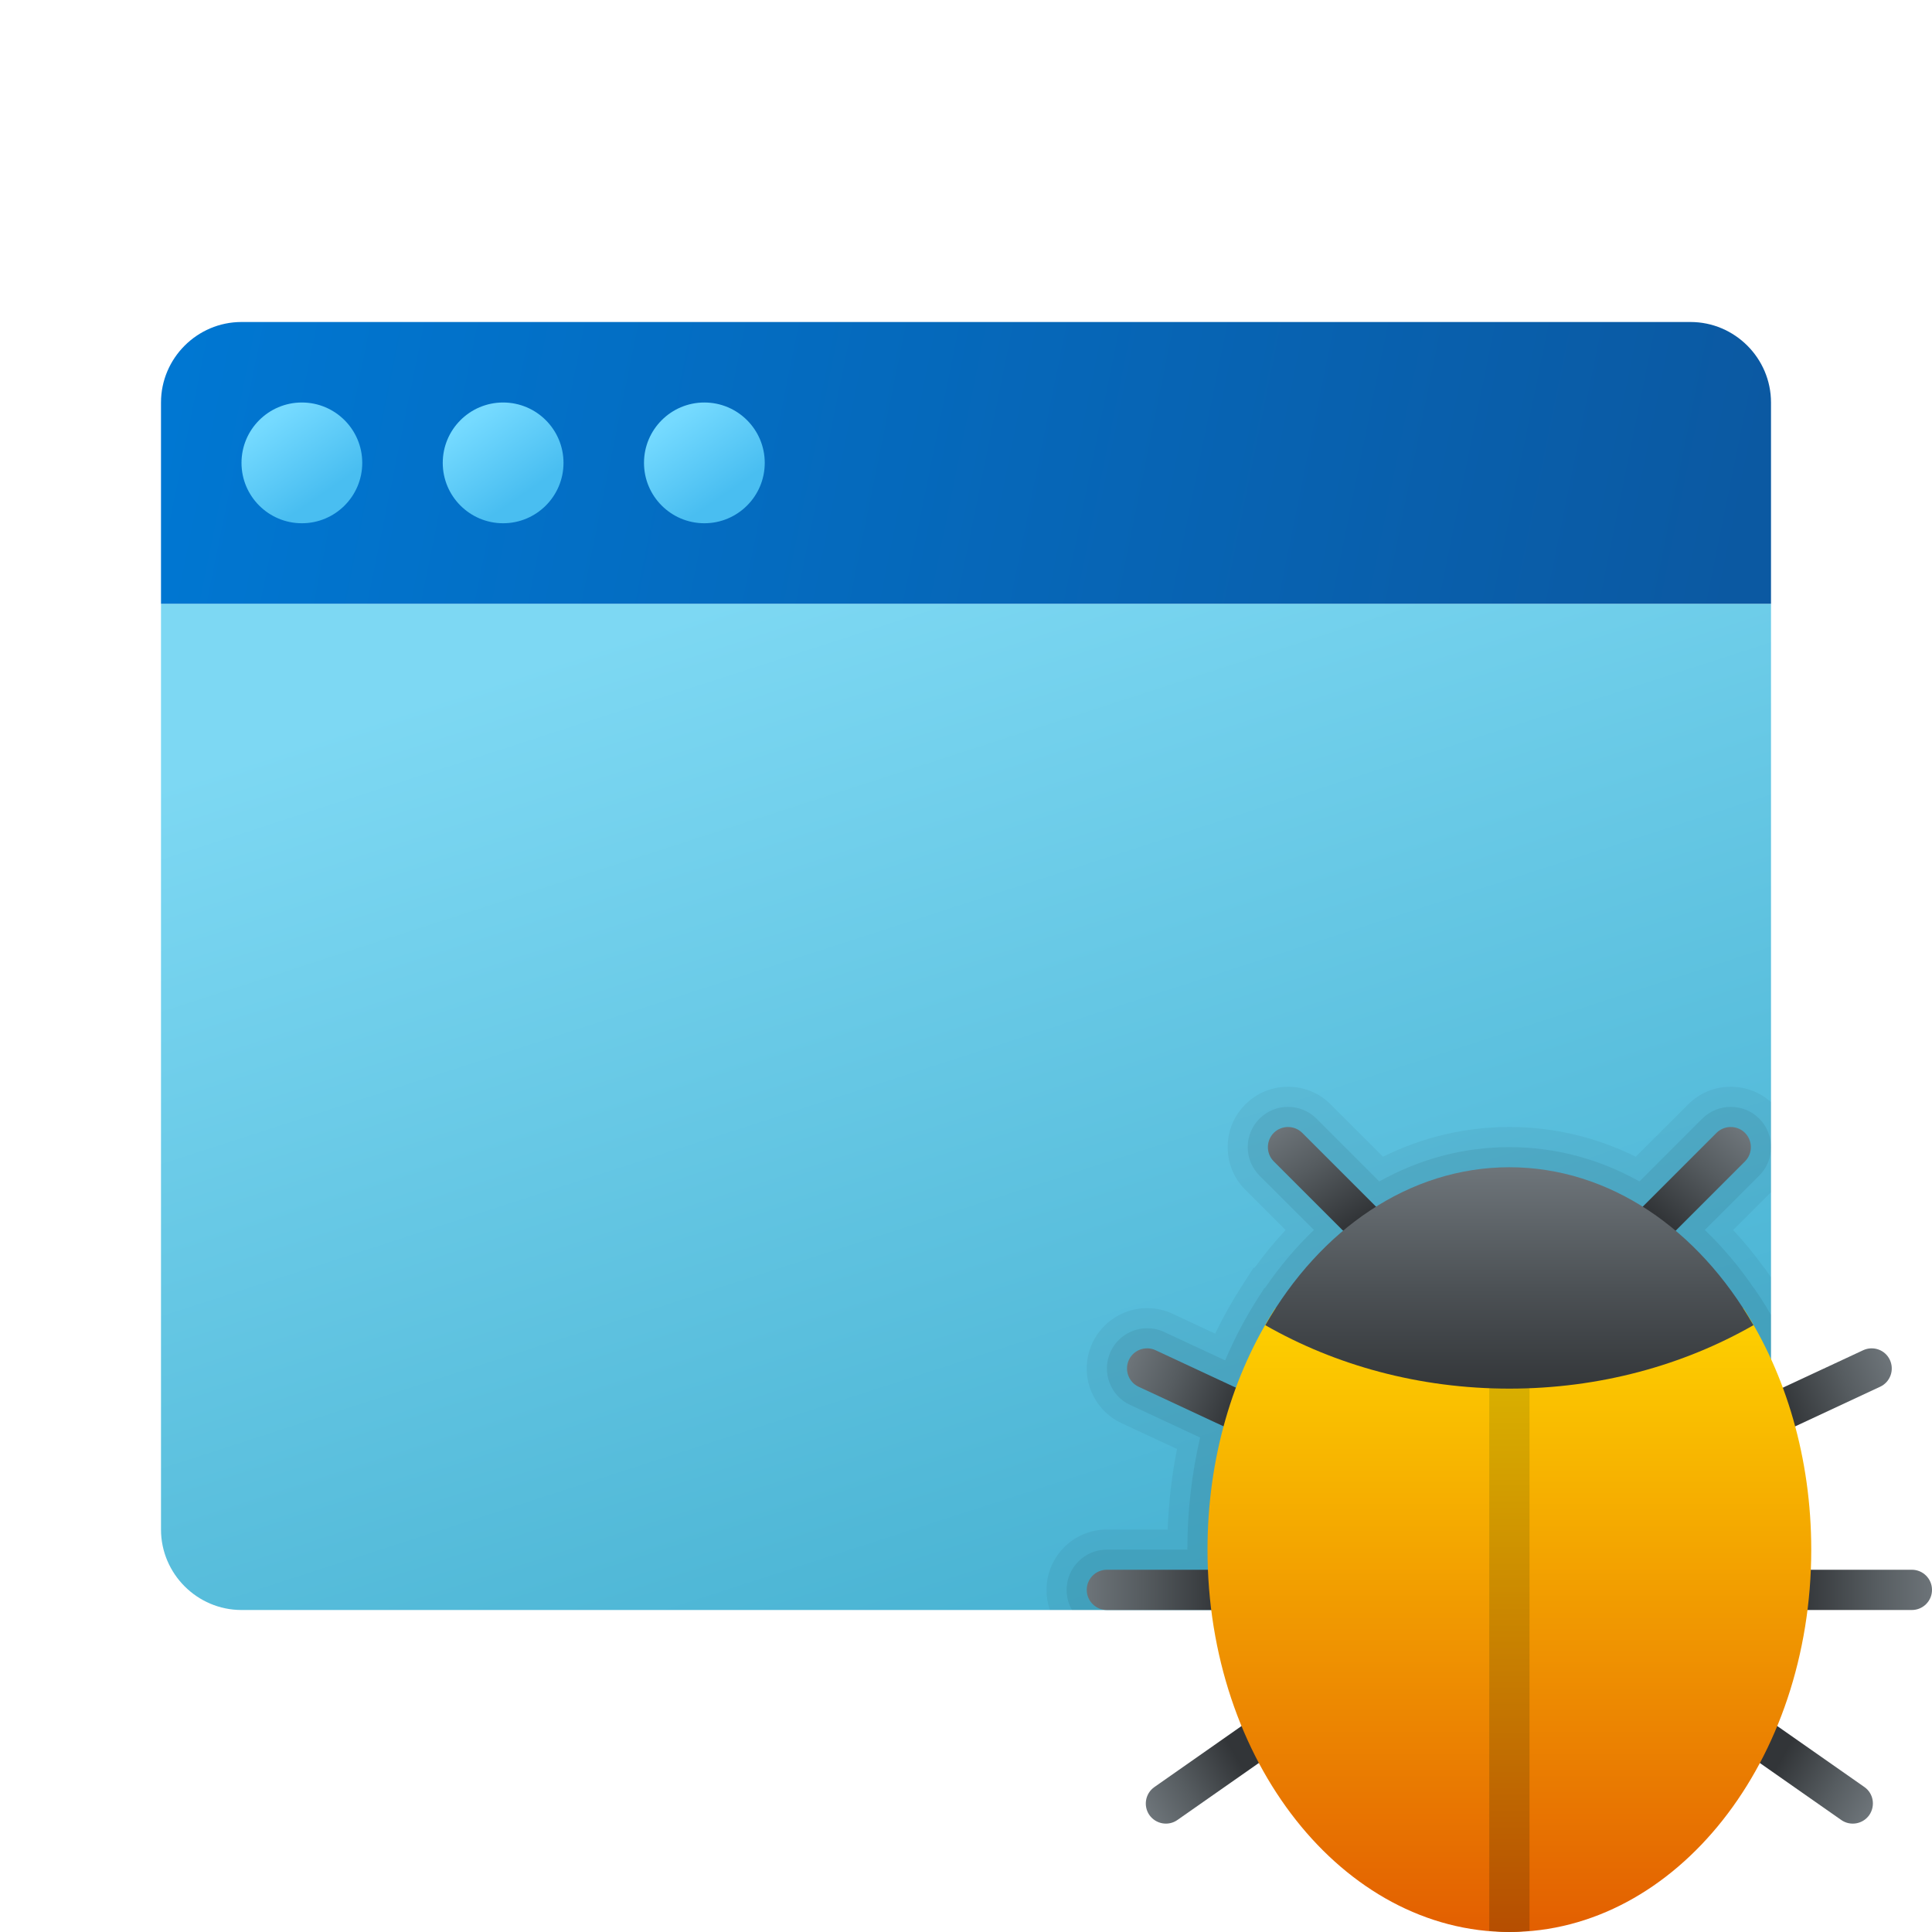 <svg width="24" height="24" viewBox="0 0 24 24" fill="none" xmlns="http://www.w3.org/2000/svg">
<g id="website-bug">
<path id="Vector" d="M2 19V7.5H22V19C22 19.55 21.55 20 21 20H3C2.45 20 2 19.55 2 19Z" fill="url(#paint0_linear_206_9932)"/>
<path id="Vector_2" d="M22 5V7.5H2V5C2 4.45 2.45 4 3 4H21C21.55 4 22 4.45 22 5Z" fill="url(#paint1_linear_206_9932)"/>
<path id="Vector_3" d="M3.75 6.5C4.164 6.5 4.5 6.164 4.5 5.75C4.5 5.336 4.164 5 3.75 5C3.336 5 3 5.336 3 5.75C3 6.164 3.336 6.5 3.75 6.5Z" fill="url(#paint2_linear_206_9932)"/>
<path id="Vector_4" opacity="0.05" d="M21.919 15.75H21.916C21.796 15.584 21.667 15.427 21.53 15.28L22 14.81V13.691C21.863 13.568 21.686 13.5 21.5 13.5C21.3 13.5 21.111 13.578 20.97 13.72L20.32 14.369C19.823 14.124 19.295 14 18.75 14C18.205 14 17.677 14.124 17.18 14.369L16.53 13.72C16.389 13.578 16.2 13.5 16 13.5C15.8 13.5 15.611 13.578 15.47 13.72C15.328 13.861 15.251 14.049 15.251 14.25C15.251 14.451 15.328 14.639 15.47 14.78L15.97 15.28C15.833 15.427 15.704 15.584 15.584 15.75H15.571L15.424 15.979C15.305 16.165 15.194 16.361 15.095 16.567L14.566 16.32C14.466 16.273 14.36 16.25 14.25 16.25C13.959 16.25 13.692 16.421 13.57 16.683C13.486 16.866 13.476 17.07 13.546 17.258C13.616 17.447 13.753 17.596 13.934 17.68L14.621 18C14.556 18.327 14.518 18.662 14.505 19H13.75C13.336 19 13 19.337 13 19.75C13 19.837 13.015 19.922 13.043 20H21C21.55 20 22 19.55 22 19V15.868L21.919 15.75Z" fill="black"/>
<path id="Vector_5" opacity="0.07" d="M22 19V16.335C21.957 16.26 21.913 16.186 21.866 16.115L21.788 16H21.786C21.604 15.733 21.4 15.492 21.178 15.279L21.854 14.604C22.049 14.409 22.049 14.091 21.854 13.896C21.759 13.802 21.634 13.75 21.5 13.75C21.366 13.75 21.241 13.802 21.146 13.896L20.366 14.676C19.858 14.393 19.314 14.25 18.75 14.25C18.186 14.25 17.642 14.393 17.134 14.676L16.354 13.896C16.259 13.802 16.134 13.75 16 13.75C15.867 13.75 15.741 13.802 15.646 13.896C15.451 14.091 15.451 14.409 15.646 14.604L16.322 15.279C16.1 15.492 15.896 15.733 15.714 16H15.707L15.634 16.114C15.476 16.359 15.337 16.622 15.219 16.899L14.461 16.546C14.395 16.515 14.323 16.5 14.25 16.5C14.056 16.5 13.878 16.614 13.797 16.789C13.741 16.91 13.735 17.047 13.781 17.172C13.827 17.297 13.918 17.398 14.04 17.453L14.908 17.858C14.803 18.309 14.75 18.776 14.75 19.25H13.75C13.474 19.25 13.25 19.474 13.25 19.75C13.25 19.841 13.274 19.927 13.317 20H21C21.55 20 22 19.55 22 19Z" fill="black"/>
<path id="Vector_6" d="M6.25 6.5C6.664 6.5 7 6.164 7 5.75C7 5.336 6.664 5 6.25 5C5.836 5 5.5 5.336 5.5 5.75C5.5 6.164 5.836 6.5 6.25 6.5Z" fill="url(#paint3_linear_206_9932)"/>
<path id="Vector_7" d="M8.75 6.5C9.164 6.5 9.5 6.164 9.5 5.75C9.5 5.336 9.164 5 8.75 5C8.336 5 8 5.336 8 5.75C8 6.164 8.336 6.5 8.75 6.5Z" fill="url(#paint4_linear_206_9932)"/>
<path id="Vector_8" d="M13.75 20H16C16.138 20 16.25 19.888 16.25 19.75C16.25 19.612 16.138 19.5 16 19.5H13.75C13.612 19.5 13.5 19.612 13.5 19.75C13.5 19.888 13.612 20 13.75 20Z" fill="url(#paint5_linear_206_9932)"/>
<path id="Vector_9" d="M23.75 19.5H21.5C21.362 19.5 21.25 19.612 21.25 19.75C21.25 19.888 21.362 20 21.5 20H23.75C23.888 20 24 19.888 24 19.75C24 19.612 23.888 19.5 23.75 19.5Z" fill="url(#paint6_linear_206_9932)"/>
<path id="Vector_10" d="M23.355 17.227L21.317 18.177C21.192 18.236 21.043 18.181 20.985 18.056C20.926 17.931 20.98 17.782 21.105 17.724L23.145 16.773C23.27 16.715 23.419 16.768 23.477 16.894C23.535 17.02 23.481 17.169 23.355 17.227Z" fill="url(#paint7_linear_206_9932)"/>
<path id="Vector_11" d="M23.16 22.199L21.317 20.909C21.203 20.829 21.047 20.857 20.968 20.97C20.889 21.083 20.916 21.239 21.029 21.318L22.872 22.608C22.985 22.688 23.142 22.66 23.221 22.547C23.299 22.433 23.273 22.278 23.16 22.199Z" fill="url(#paint8_linear_206_9932)"/>
<path id="Vector_12" d="M14.145 17.227L16.184 18.177C16.309 18.236 16.458 18.181 16.516 18.056C16.575 17.931 16.52 17.782 16.395 17.724L14.355 16.773C14.23 16.715 14.082 16.768 14.023 16.894C13.966 17.02 14.019 17.169 14.145 17.227Z" fill="url(#paint9_linear_206_9932)"/>
<path id="Vector_13" d="M14.341 22.199L16.183 20.909C16.297 20.829 16.453 20.857 16.532 20.97C16.611 21.083 16.584 21.239 16.47 21.318L14.627 22.608C14.514 22.688 14.358 22.66 14.278 22.547C14.2 22.434 14.227 22.278 14.341 22.199Z" fill="url(#paint10_linear_206_9932)"/>
<path id="Vector_14" d="M17.021 15.625L15.823 14.427C15.726 14.329 15.726 14.171 15.823 14.073C15.921 13.976 16.079 13.976 16.177 14.073L17.375 15.271L17.021 15.625Z" fill="url(#paint11_linear_206_9932)"/>
<path id="Vector_15" d="M20.479 15.625L21.677 14.427C21.774 14.329 21.774 14.171 21.677 14.073C21.579 13.976 21.421 13.976 21.323 14.073L20.125 15.271L20.479 15.625Z" fill="url(#paint12_linear_206_9932)"/>
<path id="Vector_16" d="M15.844 16.25C15.316 17.068 15 18.112 15 19.25C15 21.873 16.679 24 18.75 24C20.821 24 22.5 21.873 22.5 19.25C22.5 18.112 22.183 17.068 21.656 16.25H15.844Z" fill="url(#paint13_linear_206_9932)"/>
<path id="Vector_17" d="M18.5 23.984C18.583 23.991 18.666 24 18.75 24C18.834 24 18.917 23.991 19 23.984V16.875H18.5V23.984Z" fill="url(#paint14_linear_206_9932)"/>
<path id="Vector_18" d="M18.75 17.25C19.871 17.25 20.913 16.959 21.782 16.462C21.101 15.275 19.997 14.5 18.75 14.5C17.503 14.5 16.399 15.275 15.718 16.462C16.587 16.959 17.629 17.25 18.75 17.25Z" fill="url(#paint15_linear_206_9932)"/>
</g>
<defs>
<linearGradient id="paint0_linear_206_9932" x1="8.306" y1="7.692" x2="12.742" y2="21.377" gradientUnits="userSpaceOnUse">
<stop stop-color="#7DD8F3"/>
<stop offset="1" stop-color="#45B0D0"/>
</linearGradient>
<linearGradient id="paint1_linear_206_9932" x1="2.307" y1="3.87" x2="21.468" y2="7.766" gradientUnits="userSpaceOnUse">
<stop stop-color="#0077D2"/>
<stop offset="1" stop-color="#0B59A2"/>
</linearGradient>
<linearGradient id="paint2_linear_206_9932" x1="3.376" y1="5.208" x2="4.016" y2="6.135" gradientUnits="userSpaceOnUse">
<stop stop-color="#75DAFF"/>
<stop offset="1" stop-color="#49BEF1"/>
</linearGradient>
<linearGradient id="paint3_linear_206_9932" x1="5.875" y1="5.208" x2="6.516" y2="6.135" gradientUnits="userSpaceOnUse">
<stop stop-color="#75DAFF"/>
<stop offset="1" stop-color="#49BEF1"/>
</linearGradient>
<linearGradient id="paint4_linear_206_9932" x1="8.376" y1="5.208" x2="9.016" y2="6.135" gradientUnits="userSpaceOnUse">
<stop stop-color="#75DAFF"/>
<stop offset="1" stop-color="#49BEF1"/>
</linearGradient>
<linearGradient id="paint5_linear_206_9932" x1="13.493" y1="19.75" x2="15.148" y2="19.75" gradientUnits="userSpaceOnUse">
<stop stop-color="#6D7479"/>
<stop offset="0.425" stop-color="#565C60"/>
<stop offset="1" stop-color="#323538"/>
</linearGradient>
<linearGradient id="paint6_linear_206_9932" x1="24.006" y1="19.75" x2="22.352" y2="19.75" gradientUnits="userSpaceOnUse">
<stop stop-color="#6D7479"/>
<stop offset="0.425" stop-color="#565C60"/>
<stop offset="1" stop-color="#323538"/>
</linearGradient>
<linearGradient id="paint7_linear_206_9932" x1="23.482" y1="16.948" x2="22.166" y2="17.503" gradientUnits="userSpaceOnUse">
<stop stop-color="#6D7479"/>
<stop offset="0.425" stop-color="#565C60"/>
<stop offset="1" stop-color="#323538"/>
</linearGradient>
<linearGradient id="paint8_linear_206_9932" x1="23.267" y1="22.434" x2="22.157" y2="21.794" gradientUnits="userSpaceOnUse">
<stop stop-color="#6D7479"/>
<stop offset="0.425" stop-color="#565C60"/>
<stop offset="1" stop-color="#323538"/>
</linearGradient>
<linearGradient id="paint9_linear_206_9932" x1="14.018" y1="16.948" x2="15.334" y2="17.503" gradientUnits="userSpaceOnUse">
<stop stop-color="#6D7479"/>
<stop offset="0.425" stop-color="#565C60"/>
<stop offset="1" stop-color="#323538"/>
</linearGradient>
<linearGradient id="paint10_linear_206_9932" x1="14.233" y1="22.434" x2="15.344" y2="21.794" gradientUnits="userSpaceOnUse">
<stop stop-color="#6D7479"/>
<stop offset="0.425" stop-color="#565C60"/>
<stop offset="1" stop-color="#323538"/>
</linearGradient>
<linearGradient id="paint11_linear_206_9932" x1="16.015" y1="13.928" x2="16.804" y2="15.18" gradientUnits="userSpaceOnUse">
<stop stop-color="#6D7479"/>
<stop offset="0.425" stop-color="#565C60"/>
<stop offset="1" stop-color="#323538"/>
</linearGradient>
<linearGradient id="paint12_linear_206_9932" x1="21.582" y1="14.031" x2="20.654" y2="15.146" gradientUnits="userSpaceOnUse">
<stop stop-color="#6D7479"/>
<stop offset="0.425" stop-color="#565C60"/>
<stop offset="1" stop-color="#323538"/>
</linearGradient>
<linearGradient id="paint13_linear_206_9932" x1="18.75" y1="16.282" x2="18.75" y2="23.915" gradientUnits="userSpaceOnUse">
<stop stop-color="#FED100"/>
<stop offset="1" stop-color="#E36001"/>
</linearGradient>
<linearGradient id="paint14_linear_206_9932" x1="18.75" y1="16.811" x2="18.75" y2="24.151" gradientUnits="userSpaceOnUse">
<stop stop-color="#DBB500"/>
<stop offset="0.998" stop-color="#B54C01"/>
</linearGradient>
<linearGradient id="paint15_linear_206_9932" x1="18.75" y1="14.54" x2="18.75" y2="17.329" gradientUnits="userSpaceOnUse">
<stop stop-color="#6D7479"/>
<stop offset="0.512" stop-color="#4D5256"/>
<stop offset="1" stop-color="#323538"/>
</linearGradient>
</defs>
</svg>
